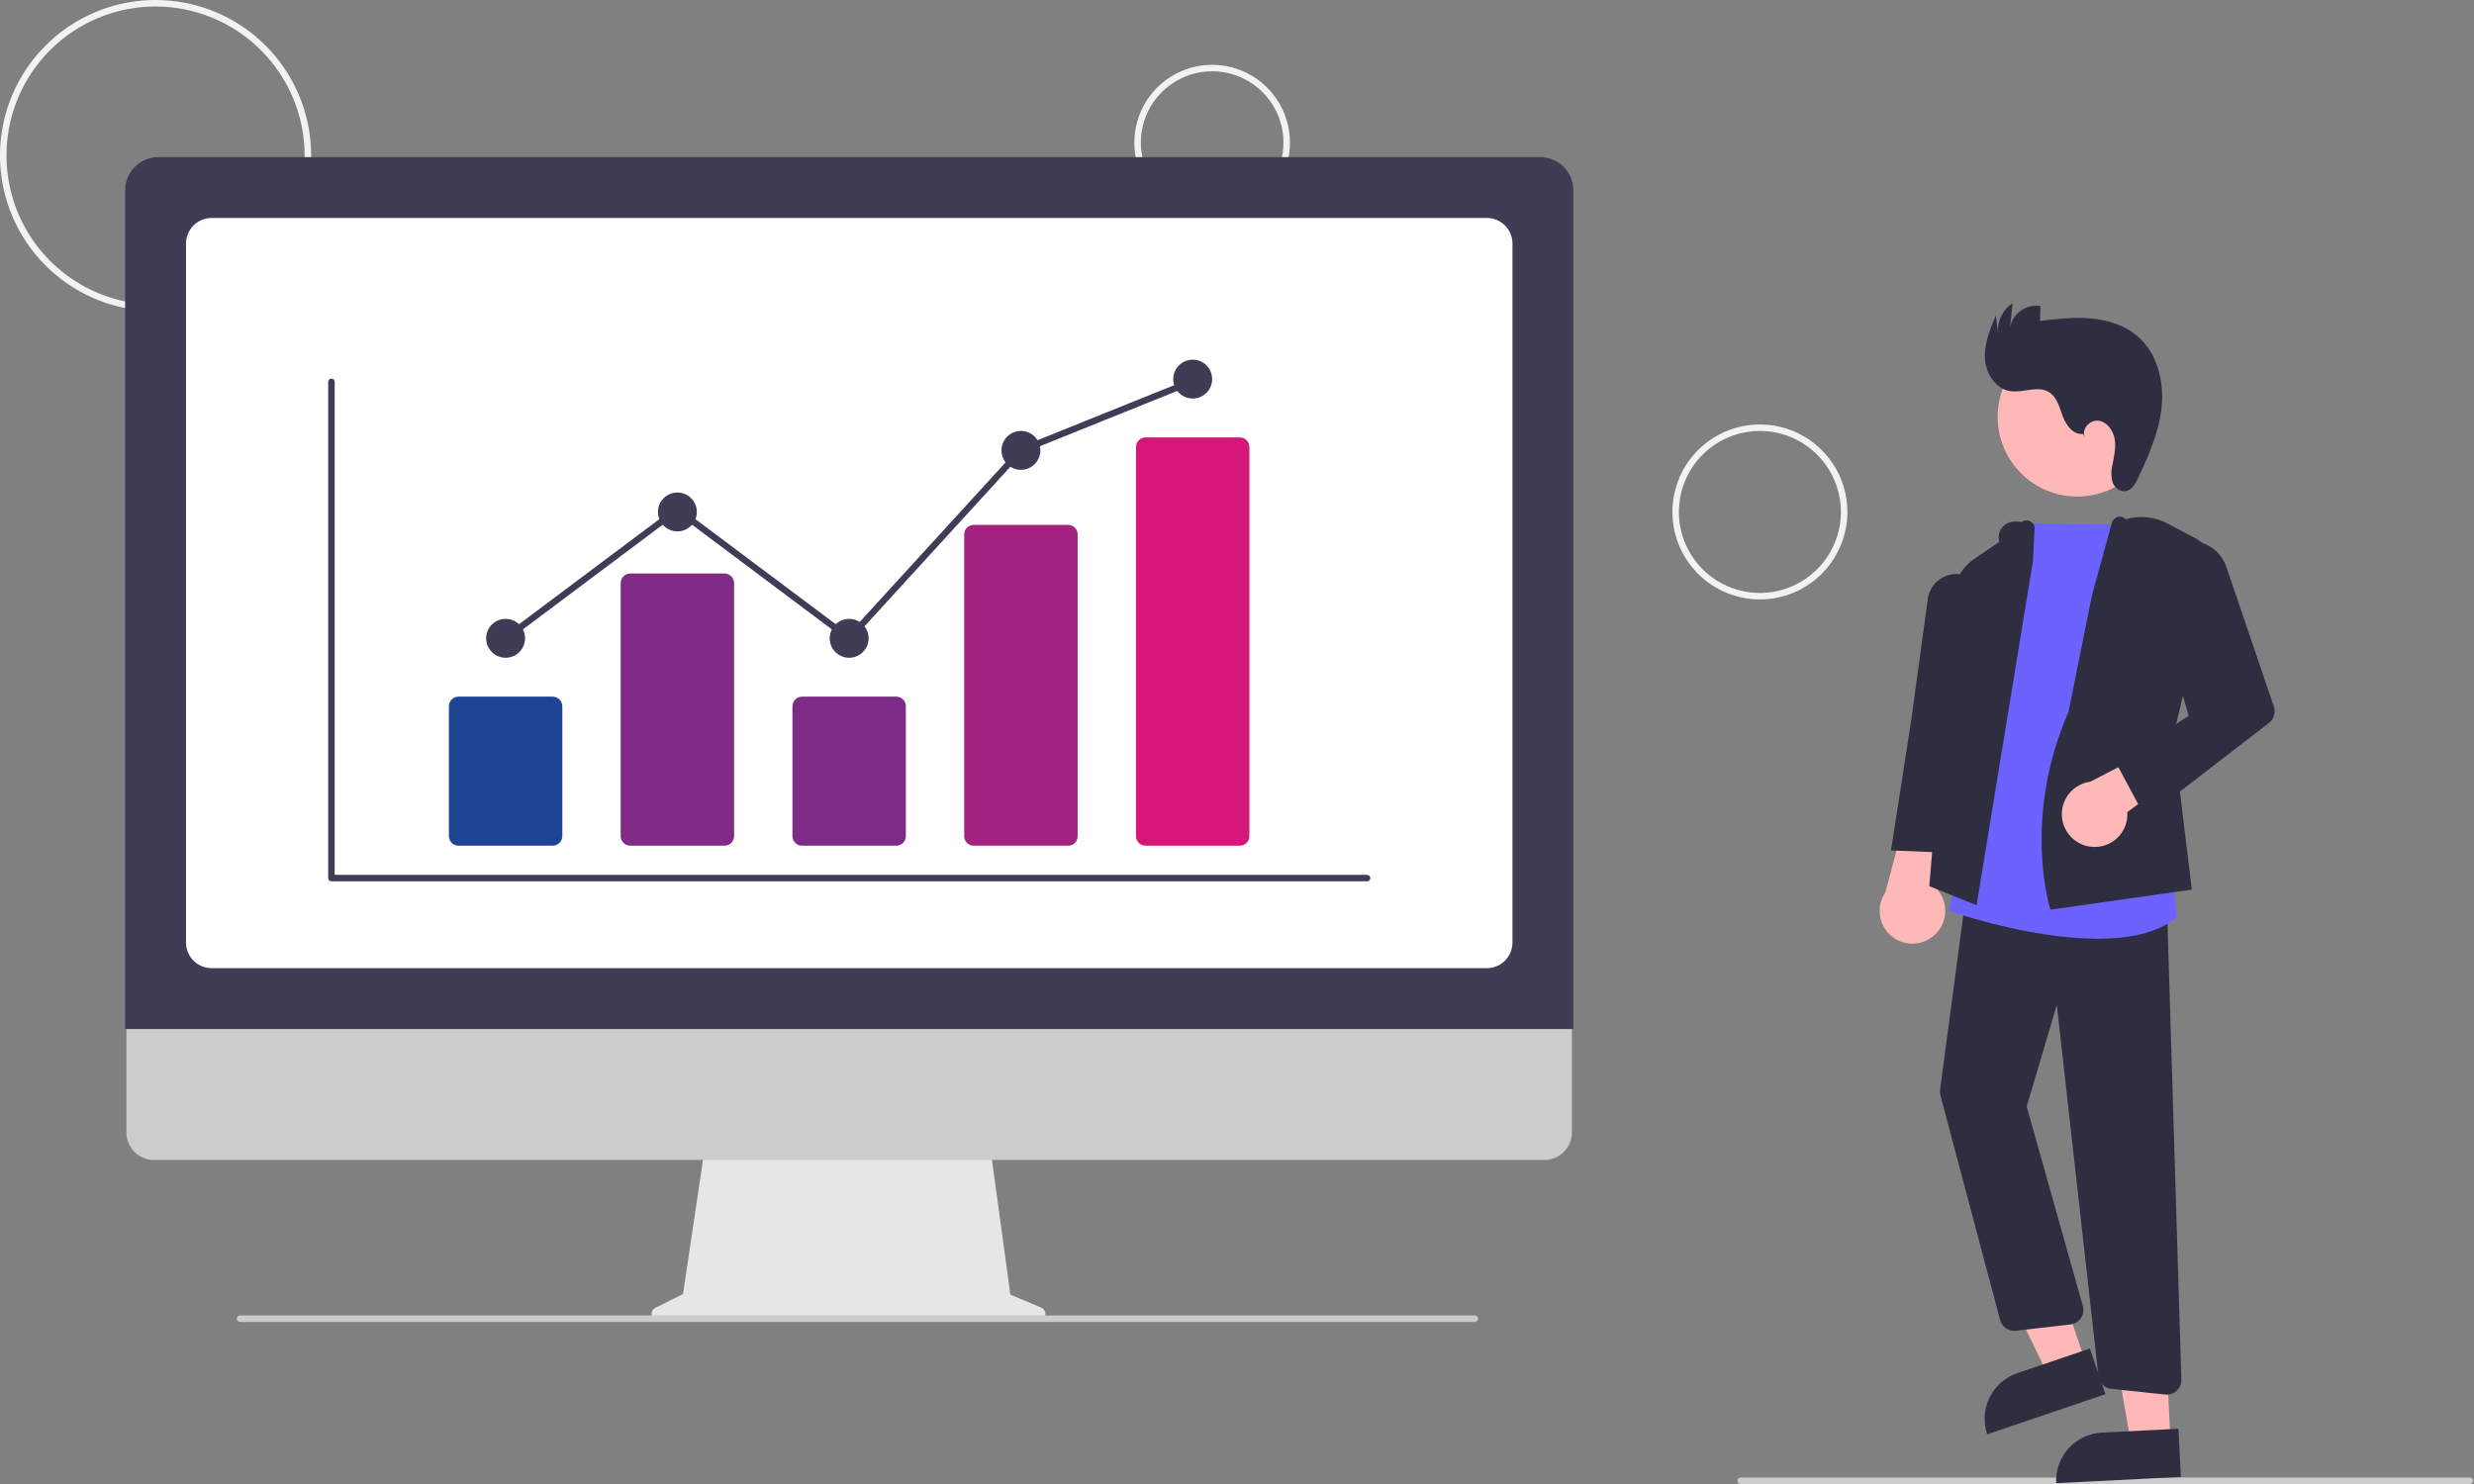 <svg width="445" height="267" viewBox="0 0 445 267" fill="none" xmlns="http://www.w3.org/2000/svg">
<rect x="0" y="0" width="445" height="267" fill="#808080" stroke="none"/>
<g clip-path="url(#clip0_562_934)">
<path d="M27.983 55.965C22.448 55.965 17.038 54.324 12.436 51.249C7.835 48.174 4.248 43.804 2.13 38.691C0.012 33.578 -0.542 27.951 0.538 22.523C1.617 17.095 4.282 12.109 8.196 8.196C12.109 4.282 17.095 1.617 22.523 0.538C27.951 -0.542 33.578 0.012 38.691 2.13C43.804 4.248 48.174 7.835 51.249 12.436C54.324 17.038 55.965 22.448 55.965 27.983C55.957 35.401 53.006 42.514 47.76 47.76C42.514 53.006 35.401 55.957 27.983 55.965ZM27.983 1.166C22.679 1.166 17.494 2.739 13.084 5.685C8.674 8.632 5.237 12.82 3.207 17.72C1.178 22.62 0.647 28.012 1.681 33.214C2.716 38.416 5.27 43.194 9.02 46.945C12.771 50.695 17.549 53.249 22.751 54.284C27.953 55.319 33.345 54.788 38.245 52.758C43.145 50.728 47.333 47.291 50.28 42.881C53.226 38.471 54.799 33.286 54.799 27.983C54.791 20.873 51.963 14.057 46.936 9.029C41.908 4.002 35.092 1.174 27.983 1.166Z" fill="#F2F2F2"/>
<path d="M218.03 39.642C215.263 39.642 212.558 38.821 210.257 37.284C207.956 35.746 206.163 33.561 205.104 31.005C204.045 28.448 203.768 25.635 204.308 22.921C204.848 20.207 206.18 17.714 208.137 15.757C210.094 13.8 212.587 12.468 215.301 11.928C218.015 11.388 220.828 11.665 223.385 12.724C225.941 13.783 228.126 15.576 229.664 17.877C231.201 20.178 232.022 22.883 232.022 25.651C232.017 29.36 230.542 32.916 227.919 35.539C225.296 38.162 221.74 39.638 218.03 39.642ZM218.03 12.825C215.494 12.825 213.014 13.577 210.905 14.987C208.796 16.396 207.152 18.399 206.181 20.742C205.211 23.086 204.957 25.665 205.451 28.153C205.946 30.64 207.168 32.926 208.961 34.719C210.755 36.513 213.04 37.734 215.528 38.229C218.016 38.724 220.595 38.47 222.938 37.499C225.282 36.529 227.285 34.885 228.694 32.776C230.103 30.667 230.856 28.187 230.856 25.651C230.852 22.25 229.499 18.99 227.095 16.586C224.691 14.181 221.431 12.829 218.03 12.825Z" fill="#F2F2F2"/>
<path d="M316.553 107.849C313.44 107.849 310.396 106.926 307.808 105.197C305.219 103.467 303.202 101.009 302.011 98.133C300.819 95.257 300.508 92.092 301.115 89.039C301.722 85.985 303.221 83.181 305.423 80.979C307.624 78.778 310.429 77.279 313.482 76.672C316.535 76.064 319.7 76.376 322.576 77.567C325.452 78.759 327.911 80.776 329.64 83.365C331.37 85.953 332.293 88.996 332.293 92.109C332.288 96.282 330.628 100.283 327.677 103.234C324.727 106.185 320.726 107.845 316.553 107.849ZM316.553 77.535C313.67 77.535 310.852 78.39 308.456 79.991C306.059 81.593 304.191 83.869 303.088 86.532C301.985 89.195 301.696 92.126 302.258 94.953C302.821 97.78 304.209 100.377 306.247 102.415C308.285 104.453 310.882 105.841 313.709 106.404C316.537 106.966 319.467 106.677 322.13 105.574C324.793 104.471 327.069 102.603 328.671 100.206C330.272 97.81 331.127 94.992 331.127 92.109C331.123 88.245 329.586 84.541 326.853 81.809C324.121 79.076 320.417 77.539 316.553 77.535Z" fill="#F2F2F2"/>
<path d="M444.255 267H313.087C312.932 267 312.784 266.938 312.675 266.829C312.565 266.72 312.504 266.572 312.504 266.417C312.504 266.262 312.565 266.114 312.675 266.005C312.784 265.895 312.932 265.834 313.087 265.834H444.255C444.41 265.834 444.558 265.895 444.667 266.005C444.777 266.114 444.838 266.262 444.838 266.417C444.838 266.572 444.777 266.72 444.667 266.829C444.558 266.938 444.41 267 444.255 267Z" fill="#CCCCCC"/>
<path d="M373.635 89.338C381.543 89.338 387.953 82.928 387.953 75.02C387.953 67.112 381.543 60.702 373.635 60.702C365.727 60.702 359.316 67.112 359.316 75.02C359.316 82.928 365.727 89.338 373.635 89.338Z" fill="#FFB8B8"/>
<path d="M375.121 245.047L368.354 247.345L356.268 222.336L366.256 218.944L375.121 245.047Z" fill="#FFB8B8"/>
<path d="M362.862 247.054L375.913 242.621L378.705 250.838L357.436 258.062C357.069 256.983 356.919 255.842 356.993 254.705C357.067 253.568 357.365 252.456 357.869 251.434C358.373 250.412 359.073 249.499 359.93 248.747C360.787 247.996 361.783 247.42 362.862 247.054Z" fill="#2F2E41"/>
<path d="M390.411 259.174L383.273 259.532L378.492 232.171L389.028 231.641L390.411 259.174Z" fill="#FFB8B8"/>
<path d="M378.072 257.749L391.838 257.057L392.274 265.725L369.84 266.852C369.783 265.714 369.95 264.576 370.333 263.502C370.716 262.429 371.306 261.441 372.071 260.596C372.835 259.75 373.758 259.064 374.788 258.575C375.818 258.087 376.934 257.806 378.072 257.749Z" fill="#2F2E41"/>
<path d="M347.934 168.263C348.574 167.693 349.081 166.989 349.42 166.202C349.759 165.415 349.921 164.563 349.895 163.706C349.869 162.85 349.655 162.009 349.269 161.244C348.883 160.479 348.334 159.808 347.661 159.278L354.466 139.588L343.978 142.269L339.123 160.555C338.308 161.746 337.957 163.194 338.138 164.625C338.319 166.057 339.019 167.372 340.105 168.322C341.191 169.272 342.588 169.791 344.031 169.78C345.473 169.769 346.862 169.229 347.934 168.263Z" fill="#FFB8B8"/>
<path d="M389.744 250.924C389.652 250.924 389.56 250.919 389.468 250.909L379.779 249.883C379.183 249.823 378.627 249.56 378.203 249.138C377.778 248.717 377.512 248.162 377.448 247.567L369.96 180.811L364.542 199.078L374.644 234.979C374.746 235.345 374.769 235.729 374.709 236.104C374.649 236.479 374.508 236.836 374.297 237.152C374.085 237.467 373.807 237.733 373.483 237.93C373.159 238.128 372.795 238.253 372.418 238.296L362.596 239.425C361.971 239.494 361.341 239.337 360.821 238.983C360.301 238.629 359.925 238.1 359.761 237.492L349.029 197.091C348.941 196.759 348.919 196.413 348.964 196.072L353.788 159.812L389.765 162.697L392.367 248.22C392.377 248.572 392.318 248.921 392.191 249.249C392.064 249.576 391.872 249.875 391.628 250.127C391.383 250.379 391.09 250.58 390.767 250.717C390.443 250.853 390.096 250.924 389.744 250.924Z" fill="#2F2E41"/>
<path d="M377.308 168.897C365.255 168.897 351.608 164.24 350.782 163.954L350.543 163.871L364.141 94.099L364.391 94.109C369.78 94.328 384.485 94.44 384.633 94.441L384.897 94.443L390.565 156.016L391.578 165.022L391.454 165.122C387.987 167.926 382.814 168.897 377.308 168.897Z" fill="#6C63FF"/>
<path d="M355.532 162.867L347.027 159.442L351.362 107.007C351.467 105.714 351.86 104.462 352.513 103.341C353.166 102.221 354.063 101.262 355.137 100.534L359.612 97.488C359.485 97.058 359.463 96.603 359.546 96.162C359.629 95.721 359.815 95.306 360.09 94.951C360.365 94.596 360.72 94.311 361.126 94.12C361.532 93.929 361.978 93.836 362.426 93.851L363.708 93.892C363.952 93.728 364.239 93.641 364.533 93.643C364.827 93.645 365.113 93.736 365.355 93.904C365.596 94.072 365.781 94.308 365.885 94.583C365.989 94.858 366.008 95.157 365.939 95.443L365.658 100.998L355.532 162.867Z" fill="#2F2E41"/>
<path d="M351.24 153.467L340.135 153L343.732 129.86L346.713 108.087C346.772 107.305 347.006 106.547 347.399 105.868C347.792 105.19 348.333 104.609 348.982 104.169C349.631 103.729 350.372 103.442 351.147 103.328C351.923 103.215 352.714 103.278 353.462 103.513C354.627 103.879 355.626 104.643 356.284 105.671C356.943 106.699 357.218 107.926 357.062 109.137L354.042 132.728L351.24 153.467Z" fill="#2F2E41"/>
<path d="M368.824 163.669L368.749 163.436C368.697 163.276 363.693 147.222 372.067 128.066L376.266 107.18L379.855 94.067C379.922 93.832 380.043 93.617 380.208 93.437C380.373 93.258 380.578 93.12 380.806 93.033C381.074 92.94 381.363 92.928 381.637 92.999C381.912 93.07 382.16 93.219 382.35 93.43C384.851 92.695 387.54 92.964 389.846 94.179L394.886 96.834C396.007 97.424 396.9 98.37 397.425 99.522C397.951 100.675 398.079 101.969 397.79 103.202L390.902 132.597L394.25 160.053L368.824 163.669Z" fill="#2F2E41"/>
<path d="M376.157 152.352C377.009 152.445 377.871 152.349 378.682 152.073C379.493 151.796 380.234 151.345 380.852 150.751C381.47 150.157 381.95 149.435 382.259 148.636C382.567 147.836 382.697 146.979 382.638 146.124L398.236 134.569L392.784 131.984L375.965 140.648C374.535 140.842 373.226 141.553 372.285 142.647C371.345 143.742 370.838 145.143 370.862 146.586C370.886 148.028 371.438 149.412 372.414 150.475C373.39 151.538 374.722 152.206 376.157 152.352Z" fill="#FFB8B8"/>
<path d="M385.936 147.18L380.668 137.345L393.661 128.794L387.32 106.053C387.066 105.142 387.003 104.189 387.134 103.253C387.265 102.317 387.587 101.418 388.081 100.612C388.575 99.806 389.23 99.111 390.005 98.569C390.78 98.028 391.658 97.652 392.584 97.465C394.222 97.139 395.922 97.418 397.37 98.25C398.817 99.082 399.913 100.412 400.455 101.991L409.009 127.138C409.186 127.656 409.196 128.216 409.038 128.74C408.88 129.264 408.562 129.726 408.128 130.06L385.936 147.18Z" fill="#2F2E41"/>
<path d="M374.647 78.057C372.931 78.28 371.636 76.524 371.035 74.901C370.435 73.277 369.977 71.387 368.485 70.51C366.446 69.312 363.838 70.753 361.506 70.358C358.873 69.912 357.161 67.121 357.027 64.454C356.893 61.787 357.954 59.222 358.996 56.763L359.359 59.819C359.311 58.783 359.529 57.752 359.992 56.825C360.456 55.897 361.15 55.104 362.008 54.522L361.539 59.006C361.639 58.387 361.86 57.794 362.189 57.261C362.519 56.728 362.95 56.265 363.459 55.899C363.968 55.533 364.544 55.272 365.154 55.129C365.764 54.986 366.396 54.965 367.015 55.068L366.941 57.739C369.982 57.378 373.05 57.016 376.1 57.291C379.15 57.567 382.221 58.532 384.533 60.541C387.991 63.545 389.254 68.493 388.83 73.054C388.406 77.615 386.523 81.9 384.56 86.04C384.067 87.081 383.384 88.257 382.239 88.389C381.21 88.508 380.269 87.648 379.949 86.663C379.702 85.653 379.712 84.597 379.977 83.591C380.266 82.053 380.631 80.482 380.359 78.941C380.087 77.4 378.978 75.878 377.425 75.689C375.872 75.5 374.283 77.276 375.03 78.65L374.647 78.057Z" fill="#2F2E41"/>
<path d="M187.314 235.273L181.74 232.926L177.917 204.986H127L122.856 232.812L117.869 235.306C117.631 235.425 117.439 235.621 117.326 235.863C117.213 236.104 117.185 236.377 117.247 236.637C117.308 236.896 117.455 237.128 117.664 237.293C117.873 237.459 118.132 237.549 118.399 237.549H186.854C187.128 237.549 187.393 237.454 187.604 237.281C187.816 237.108 187.961 236.867 188.015 236.599C188.069 236.331 188.029 236.053 187.901 235.811C187.773 235.569 187.566 235.379 187.314 235.273Z" fill="#E6E6E6"/>
<path d="M277.797 208.703H27.68C26.368 208.7 25.111 208.177 24.184 207.248C23.257 206.319 22.736 205.06 22.736 203.748V168.478H282.741V203.748C282.741 205.06 282.22 206.319 281.293 207.248C280.366 208.177 279.109 208.7 277.797 208.703Z" fill="#CCCCCC"/>
<path d="M283.002 185.148H22.508V34.236C22.51 32.652 23.14 31.134 24.259 30.014C25.379 28.894 26.898 28.265 28.482 28.263H277.028C278.612 28.265 280.13 28.894 281.25 30.014C282.37 31.134 283 32.652 283.002 34.236V185.148Z" fill="#3F3D56"/>
<path d="M267.444 174.194H38.066C36.845 174.193 35.675 173.707 34.811 172.844C33.948 171.98 33.462 170.81 33.461 169.589V43.821C33.462 42.6 33.948 41.429 34.811 40.566C35.675 39.702 36.845 39.217 38.066 39.215H267.444C268.665 39.217 269.835 39.702 270.699 40.566C271.562 41.429 272.048 42.6 272.049 43.821V169.589C272.048 170.81 271.562 171.98 270.699 172.844C269.835 173.707 268.665 174.193 267.444 174.194Z" fill="white"/>
<path d="M265.286 237.84H43.175C43.02 237.84 42.872 237.779 42.763 237.67C42.653 237.56 42.592 237.412 42.592 237.257C42.592 237.103 42.653 236.954 42.763 236.845C42.872 236.736 43.02 236.674 43.175 236.674H265.286C265.441 236.674 265.589 236.736 265.698 236.845C265.808 236.954 265.869 237.103 265.869 237.257C265.869 237.412 265.808 237.56 265.698 237.67C265.589 237.779 265.441 237.84 265.286 237.84Z" fill="#CCCCCC"/>
<path d="M245.896 158.568H59.616C59.462 158.568 59.313 158.506 59.204 158.397C59.095 158.288 59.033 158.139 59.033 157.985V68.701C59.033 68.546 59.095 68.398 59.204 68.289C59.313 68.18 59.462 68.118 59.616 68.118C59.771 68.118 59.919 68.18 60.028 68.289C60.138 68.398 60.199 68.546 60.199 68.701V157.402H245.896C246.05 157.402 246.198 157.463 246.308 157.573C246.417 157.682 246.479 157.83 246.479 157.985C246.479 158.139 246.417 158.288 246.308 158.397C246.198 158.506 246.05 158.568 245.896 158.568Z" fill="#3F3D56"/>
<path d="M99.416 152.155H82.473C82.014 152.154 81.574 151.972 81.25 151.648C80.925 151.323 80.743 150.883 80.742 150.425V127.069C80.743 126.61 80.925 126.17 81.25 125.846C81.574 125.521 82.014 125.339 82.473 125.338H99.416C99.874 125.339 100.314 125.521 100.639 125.846C100.963 126.17 101.146 126.61 101.146 127.069V150.425C101.146 150.883 100.963 151.323 100.639 151.648C100.314 151.972 99.874 152.154 99.416 152.155Z" fill="#1E4495"/>
<path d="M130.312 152.155H113.369C112.91 152.154 112.471 151.972 112.146 151.648C111.822 151.323 111.639 150.883 111.639 150.425V104.916C111.639 104.457 111.822 104.017 112.146 103.693C112.471 103.369 112.91 103.186 113.369 103.186H130.312C130.771 103.186 131.211 103.369 131.535 103.693C131.86 104.017 132.042 104.457 132.043 104.916V150.425C132.042 150.883 131.86 151.323 131.535 151.648C131.211 151.972 130.771 152.154 130.312 152.155Z" fill="#802B86"/>
<path d="M161.209 152.155H144.266C143.807 152.154 143.367 151.972 143.043 151.648C142.718 151.323 142.536 150.883 142.535 150.425V127.069C142.536 126.61 142.718 126.17 143.043 125.846C143.367 125.521 143.807 125.339 144.266 125.338H161.209C161.667 125.339 162.107 125.521 162.432 125.846C162.756 126.17 162.939 126.61 162.939 127.069V150.425C162.939 150.883 162.756 151.323 162.432 151.648C162.107 151.972 161.667 152.154 161.209 152.155Z" fill="#7D2C86"/>
<path d="M192.107 152.155H175.164C174.716 152.165 174.282 151.996 173.958 151.687C173.633 151.377 173.445 150.952 173.434 150.503V96.093C173.445 95.645 173.633 95.219 173.958 94.91C174.282 94.6 174.716 94.432 175.164 94.441H192.107C192.555 94.432 192.989 94.6 193.314 94.91C193.638 95.219 193.826 95.645 193.838 96.093V150.503C193.826 150.952 193.638 151.377 193.314 151.687C192.989 151.996 192.555 152.165 192.107 152.155Z" fill="#A42380"/>
<path d="M223.003 152.155H206.061C205.602 152.154 205.162 151.972 204.838 151.647C204.513 151.323 204.331 150.883 204.33 150.424V80.431C204.331 79.972 204.513 79.532 204.838 79.208C205.162 78.884 205.602 78.701 206.061 78.701H223.003C223.462 78.701 223.902 78.884 224.227 79.208C224.551 79.532 224.733 79.972 224.734 80.431V150.424C224.733 150.883 224.551 151.323 224.227 151.647C223.902 151.972 223.462 152.154 223.003 152.155Z" fill="#D61678"/>
<path d="M90.943 118.343C92.875 118.343 94.441 116.777 94.441 114.845C94.441 112.913 92.875 111.347 90.943 111.347C89.011 111.347 87.445 112.913 87.445 114.845C87.445 116.777 89.011 118.343 90.943 118.343Z" fill="#3F3D56"/>
<path d="M121.842 95.607C123.773 95.607 125.339 94.041 125.339 92.109C125.339 90.177 123.773 88.611 121.842 88.611C119.91 88.611 118.344 90.177 118.344 92.109C118.344 94.041 119.91 95.607 121.842 95.607Z" fill="#3F3D56"/>
<path d="M152.738 118.343C154.67 118.343 156.236 116.777 156.236 114.845C156.236 112.913 154.67 111.347 152.738 111.347C150.806 111.347 149.24 112.913 149.24 114.845C149.24 116.777 150.806 118.343 152.738 118.343Z" fill="#3F3D56"/>
<path d="M183.635 84.531C185.566 84.531 187.132 82.965 187.132 81.033C187.132 79.101 185.566 77.535 183.635 77.535C181.703 77.535 180.137 79.101 180.137 81.033C180.137 82.965 181.703 84.531 183.635 84.531Z" fill="#3F3D56"/>
<path d="M214.533 71.705C216.465 71.705 218.031 70.139 218.031 68.207C218.031 66.275 216.465 64.71 214.533 64.71C212.601 64.71 211.035 66.275 211.035 68.207C211.035 70.139 212.601 71.705 214.533 71.705Z" fill="#3F3D56"/>
<path d="M152.812 115.628L121.841 92.431L91.293 115.311L90.594 114.379L121.841 90.974L152.665 114.061L183.295 80.542L183.418 80.492L214.315 68.043L214.751 69.124L183.977 81.523L152.812 115.628Z" fill="#3F3D56"/>
</g>
<defs>
<clipPath id="clip0_562_934">
<rect width="444.839" height="267" fill="white"/>
</clipPath>
</defs>
</svg>
